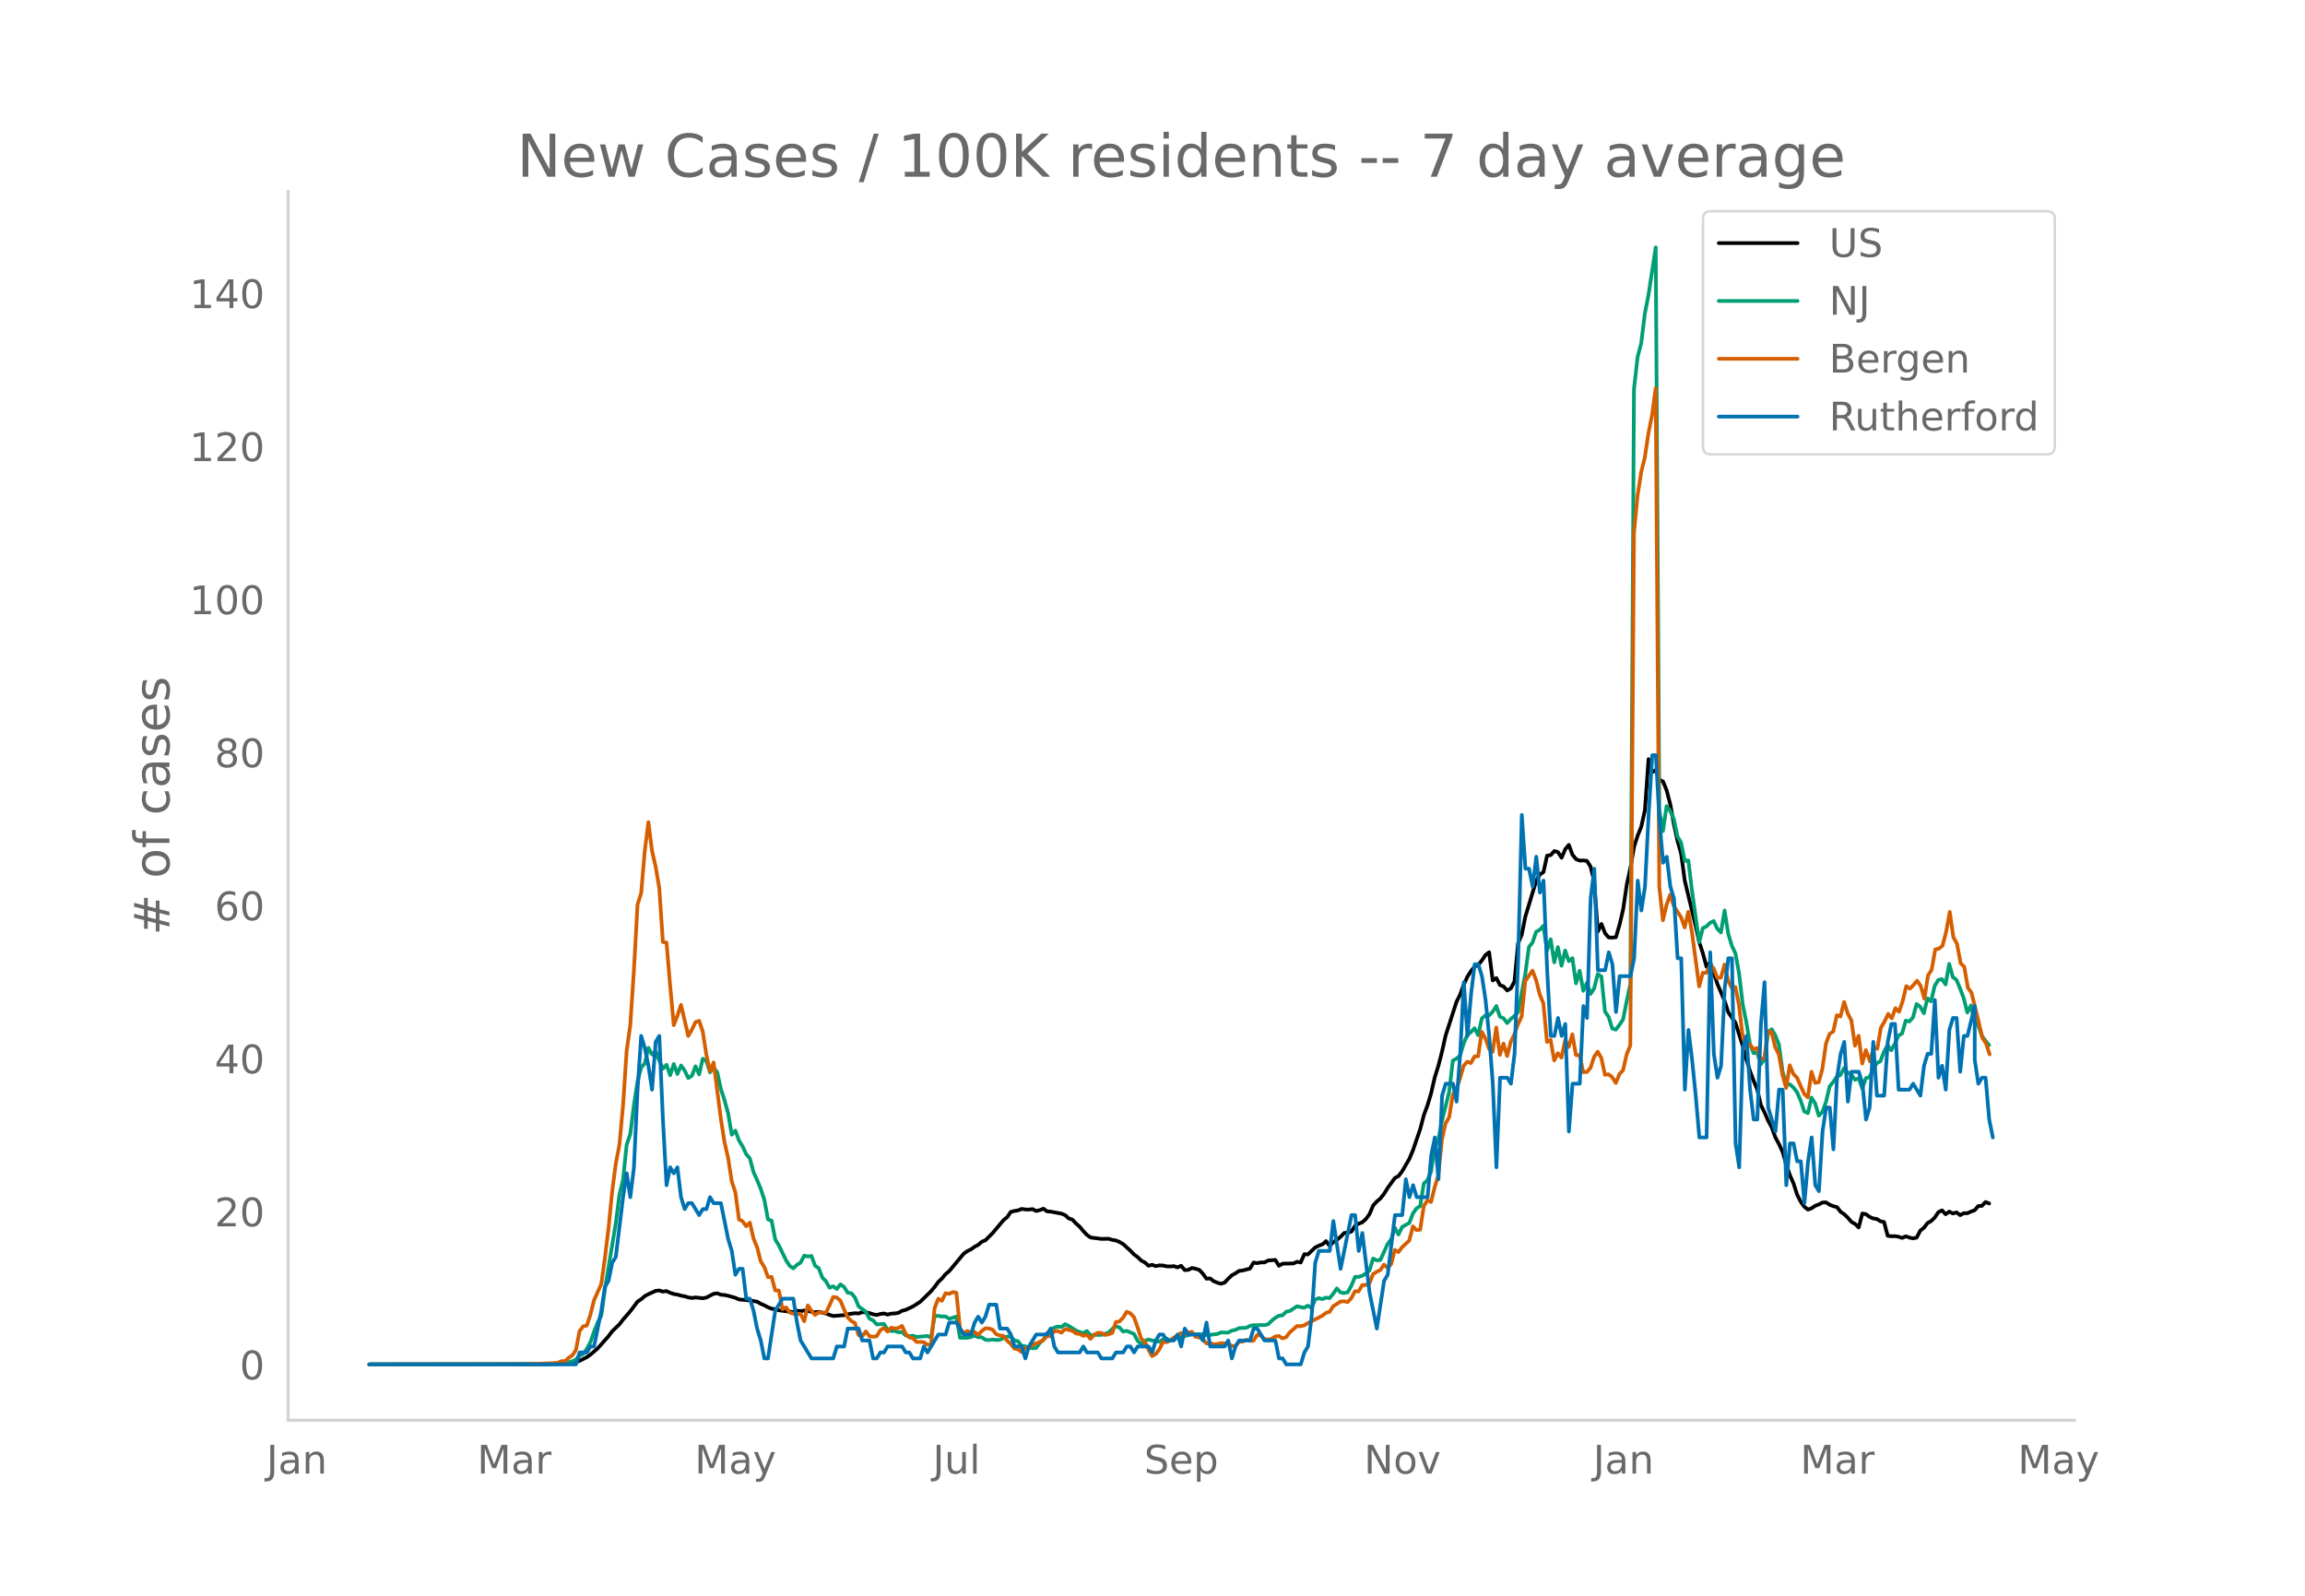 <svg height="864" viewBox="0 0 936 648" width="1248" xmlns="http://www.w3.org/2000/svg" xmlns:xlink="http://www.w3.org/1999/xlink"><defs><style>*{stroke-linecap:butt;stroke-linejoin:round}</style></defs><g id="figure_1"><path d="M0 648h936V0H0z" style="fill:#fff" id="patch_1"/><g id="axes_1"><path d="M117 576.72h725.4V77.76H117z" style="fill:none" id="patch_2"/><path clip-path="url(#pf5bbd241ba)" d="m149.973 554.04 70.656-.087 7.36-.247 4.416-.327 1.472-.297 1.472-.493 2.944-1.474 1.472-1.061 2.944-2.51 4.416-4.985 1.472-1.968 2.944-2.841 1.471-1.904 2.944-3.383 2.944-3.925 1.472-.96 1.472-1.277 1.472-.789 2.944-1.335 1.472-.156 1.472.457 1.472-.207 1.472.696 1.472.493 1.472.242 1.472.417 1.472.266 1.472.45 1.472.244 1.472-.22 2.944.322 1.472-.293 2.944-1.52 1.472-.19 1.472.568 1.472.117 1.472.308 2.944.837 1.472.667 2.944.248 1.472.127 2.944.531 1.472.855 1.472.623 1.472.788 1.472.587 1.472.19 1.472.455 5.888.736 1.472-.57 1.472.18 1.472-.26 1.472.166 1.472.33 1.472.187 1.472-.137 2.944.65 1.472.585 1.472.436 4.416-.336 1.472-.378 2.944-.424 1.472.12 1.472-.562 1.472.12 1.472.272 1.472.5 1.472.268 1.472-.388 1.472-.214 1.472.435 1.472-.381 1.472-.07 1.472-.258 1.472-.822 1.472-.38 2.944-1.38 2.944-1.884 4.416-4.31 1.472-1.773 1.472-1.987 1.472-1.39 1.472-1.775 1.472-1.221 5.888-7.077 1.472-1.043 1.472-.71 1.472-1.059 1.472-.77 1.472-1.282 1.472-.586 2.944-2.946 4.416-5.249 1.472-1.202 1.472-2.136 1.472-.365 1.472-.234 1.472-.605 1.472.228 1.472.043 1.472-.188 1.472.768 1.472-.352 1.472-.585 1.472 1.09 1.472.095 4.416.836 1.472.6 1.472 1.345 1.472.463 1.472 1.582 1.472 1.294 1.472 1.766 1.472 1.547 1.472 1.072 4.416.57 2.944-.049 1.472.467 1.472.227 1.472.608 1.472.858 2.944 2.675 1.472 1.523 1.472 1.087 1.472 1.413 1.472.773 1.472 1.326 1.472-.39 1.472.548 1.472-.312 1.472.057 1.472.333 1.472.056 1.472-.148 1.472.53 1.472-.658 1.472 1.741 1.472-.106 1.472-.75 1.472.32 1.472.464 1.472 1.53 1.472 2.044 1.472-.12 1.472 1.127 1.472.613 1.472.426 1.472-.452 1.472-1.585 1.472-1.39 1.472-.803 1.472-.98 1.472-.179 2.944-.773 1.472-2.443 1.472.247 1.472-.31 1.472.015 1.472-.77 2.944-.247 1.472 2.38 1.472-.854 4.416-.097 1.472-.688 1.472.303 1.472-3.389 1.472.113 2.944-2.83 1.472-.727 1.472-.524 1.472-1.314 1.472 1.947 1.472-1.56 1.472-.925 1.472-1.213 1.472-1.555 1.472-.15 1.472-.42 1.472-2.356 1.472-.839 1.472-.593 1.472-1.322 1.472-2.006 1.472-3.492 1.472-1.6 1.472-1.244 1.472-1.865 1.472-2.387 2.944-4.07 1.472-.762 1.472-1.959 2.944-5.06 1.472-3.542 2.944-8.606 1.472-5.643 1.472-3.952 1.472-4.926 1.472-6.402 1.472-4.708 1.472-5.721 1.472-6.583 4.416-13.66 1.472-2.96 1.472-3.976 1.472-3.229 1.472-2.35 1.472-1.747 1.472-.764 1.472-1.782 1.472-2.2 1.472-1.134 1.472 11.445 1.472-.948 1.472 2.813 1.472.604 1.472 1.609 1.472-.86 1.472-2.778 1.472-15.535 1.472-3.45 1.472-7.374 4.416-14.58 1.472-2.506 1.472-1.009 1.472-6.651 1.472-.238 1.472-1.639 1.472.429 1.472 2.287 1.472-3.423 1.472-1.786 1.472 3.969 1.472 1.827 1.472.579 1.472-.066 1.472.177 1.472 2.333 1.472 6.07 1.472 20.321 1.472-3.102 1.472 3.767 1.472 1.697 1.472.077 1.472-.167 1.472-5.07 1.472-6.26 1.472-10.08 1.472-6.745 1.472-8.507 1.472-4.59 1.472-3.648 1.472-6.663 1.472-20.748 1.472 5.314 1.472-.858 1.472 3.914 1.472.719 1.472 3.605 1.472 5.639 1.472 8.08 1.472 6.823 1.472 5.242 1.472 10.875 4.416 18.318 1.472 6.65 1.472 4.56 1.472 5.417 1.472-1.773 2.944 8.764 2.944 6.894 1.472 4.604 2.944 4.31 2.943 9.373 1.472 5.331 1.472 4.883 1.472 3.906 1.472 3.541 1.472 6.363 1.472 2.9 1.472 3.399 1.472 2.728 1.472 4.06 1.472 2.735 1.472 3.175 1.472 5.064 1.472 4.34 1.472 3.345 1.472 4.57 1.472 2.91 1.472 2.035 1.472 1.17 1.472-.554 1.472-1 1.472-.535 1.472-.802 1.472-.033 1.472.953 1.472.578 1.472.377 1.472 1.894 1.472 1.003 1.472 1.412 1.472 1.695 1.472.824 1.472 1.432 1.472-5.659 1.472.26 1.472 1.112 1.472.631 1.472.211 1.472.93 1.472.312 1.472 5.596 1.472.192 1.472-.06 1.472.248 1.472.485 1.472-.664 1.472.513 1.472.336 1.472-.319 1.472-2.826 1.472-1.167 1.472-1.915 1.472-.81 1.472-1.443 1.472-2.182 1.472-.712 1.472 1.565 1.472-1.065 1.472.758 1.472-.434 1.472 1.111 1.472-.788 1.472.004 1.472-.667 1.472-.535 1.472-1.706 1.472-.07 1.472-1.565 1.472.585h0" style="fill:none;stroke:#000;stroke-linecap:round;stroke-width:1.5" id="line2d_1"/><path clip-path="url(#pf5bbd241ba)" d="m149.973 554.04 73.6-.11 2.944-.12 2.944-.23 2.944-.804 1.472-.755 1.472-1.51 1.472-.699 1.472-2.074 1.472-2.773 1.472-4.258 1.472-3.694 1.472-2.838 1.472-10.825 4.416-26.642 1.472-11.594 1.471-6.142 1.472-14.153 1.472-4.303 1.472-11.774 1.472-9.645 1.472-5.592 1.472-1.674 1.472-6.327 1.472 2.688 1.472-1.274 1.472 3.718 1.472 3.329 1.472-1.59 1.472 4.253 1.472-4.567 1.472 4.072 1.472-3.483 1.472 2.054 1.472 3.049 1.472-.91 1.472-3.853 1.472 3.293 1.472-6.356 1.472.814 1.472 4.713 1.472-1.87 1.472 1.83 1.472 6.771 1.472 4.563 1.472 5.348 1.472 8.675 1.472-1.654 1.472 3.998 1.472 2.439 1.472 3.123 1.472 1.72 1.472 5.552 1.472 3.213 1.472 3.593 1.472 4.478 1.472 7.896 1.472.56 1.472 7.626 1.472 2.399 2.944 6.092 1.472 2.234 1.472 1.01 1.472-1.46 1.472-.88 1.472-2.843 1.472.355 1.472-.23 1.472 3.993 1.472.974 1.472 3.833 1.472 1.51 1.472 2.608 1.472-.57 1.472 1.09 1.472-1.894 1.472 1.065 1.472 2.323 1.472.225 1.472 1.704 1.472 3.624 2.944 2.149 1.472 2.828 1.472.7 1.472 1.64 2.944-.176 1.472 2.289 1.472.58 1.472-.025 1.472.554 1.472-.12 1.472 1.365 1.472.33 1.472-.205 1.472.515 4.416-.395 1.472.594 1.472-8.765 1.472.005 1.472.245 1.472-.005 1.472.914 1.472-.38 1.472-.514 1.472 8.635h2.944l1.472-.3 1.472-.594 1.472.64 1.472.044 1.472.995 1.472.14 1.472-.2 1.472.15 1.472-.075 2.944-1.32 1.472.04 1.472 1.54 1.472.34 1.472 1.849 1.472.22 1.472.5 1.472.274 1.472-.095 1.472-2.039 1.472-1.25 1.472-2.678 1.472-1.344 1.472-.95 1.472-.454 1.472.19 1.472-1.16 1.472.72 2.944 1.844 1.472.635 1.472.454 1.472-.85 1.472 1.65 1.472.005 1.472-.115 1.472.03 1.472-.44 1.472-.57 1.472-1.409 1.472-1.05 1.472.45 1.472 1.655 1.472-.27 2.944 1.214 1.472 2.779 1.472 1.4 1.472-1.255 1.472-.675 1.472.435 1.472.145 1.472.415 1.472-1.035 1.472-.34 1.472.9 2.944-1.335 1.472-.14 4.416-1.169 1.472.12 1.472-.1 1.472.085 1.472.265 1.472-.105 2.944-.355 1.472-.62 2.944.06 1.472-.794 1.472-.305 1.472-.725 2.944-.125 1.472-.78 1.472-.29 1.472.05 1.472-.09 1.472.026 1.472-.305 1.472-1.444 1.472-1.225 1.472-.834 1.472-.15 1.472-1.5 1.472-.25 2.944-1.943 1.472.36 1.472.24 1.472-.865 1.472.994 1.472-3.418 1.472-.625 1.472.415 1.472-.625 1.472.21 1.472-1.794 1.472-2.149 1.472 1.634 1.472.275 1.472-.35 1.472-2.618 1.472-3.613h1.472l1.472-.455 1.472-.955 1.472-1.174 1.472-4.873 1.472.73 1.472-.12 2.944-6.492 1.472-1.939 1.472-4.652 1.472 2.728 1.472-3.068 2.944-1.645 1.472-3.863 1.472-2.059 1.472-.924 1.472-9.19 1.472-1.35 1.472-3.448 1.472-9.76 1.472-3.109 1.472-7.646 2.944-11.93 1.472-12.618 1.472-.804 1.472-1.245 1.472-4.942 1.472-3.449 1.472-1.144 1.472-1.58 1.472 2.85 1.472-6.807 1.472-1.245 1.472-.025 1.472-1.454 1.472-2.344 1.472 4.333 1.472.645 1.472 1.954 1.472-1.654 1.472-1.22 1.472-1.599 2.944-15.442 1.472-10.95 1.472-1.864 1.472-4.348 1.472-.8 1.472-1.634 1.472 10.06 1.472-4.577 1.472 9.375 1.472-6.172 1.472 7.546 1.472-6.187 1.472 4.323 1.472-1.23 1.472 10.24 1.472-5.102 1.472 8.131 1.472-3.183 1.472 4.458 1.472-2.244 1.472-5.817 1.472.96 1.472 14.267 1.472 2.134 1.472 4.728 1.472.454 1.472-1.959 1.472-2.204 1.472-7.556 1.472-6.746 1.472-241.62 1.472-13.03 1.472-5.666 1.472-11.91 1.472-7.596 2.944-19.37 1.472 228.662 1.472 8.385 1.472-10.125 1.472 1.934 1.472 3.279 1.472 7.056 1.472 2.55 1.472 7.415 1.472-.204 1.472 12.188 2.944 21.035 1.472-5.742 1.472-.68 1.472-1.45 1.472-.744 1.472 3.144 1.472 1.509 1.472-8.926 1.472 9.366 1.472 4.917 1.472 3.139 1.471 8.126 1.472 12.489 1.472 7.28 1.472 8.787 1.472 3.818 1.472-.22 1.472 4.767 1.472-2.134 1.472-10.29 1.472-1.833 1.472 2.478 1.472 3.763 1.472 10.815 1.472 5.577 1.472-.28 1.472 1.305 1.472 1.899 1.472 3.428 1.472 4.393 1.472.685 1.472-6.292 1.472 2.374 1.472 4.952 1.472-1.494 1.472-4.113 1.472-6.282 1.472-1.794 1.472-2.189 1.472-.655 1.472-2.863 1.472 1.909 1.472.854 1.472 2.064 1.472-.65 1.472 4.174 1.472-4.183 1.472-.42 1.472-3.104 1.472-2.588 1.472-.725 1.472-3.948 1.472-2.574 1.472 2.044 1.472-2.683 1.472-3.289 1.472-.88 1.472-5.207 1.472.36 1.472-1.644 1.472-5.427 1.472 1.079 1.472 2.639 1.472-6.032 1.472 1.214 1.472-6.332 1.472-2.349 1.472-.35 1.472 2.14 1.472-8.316 1.472 5.347 1.472 1.104 1.472 3.519 1.472 3.948 1.472 5.802 1.472-2.864 1.472 6.377 1.472 1.68 1.472 4.227 1.472 2.07 1.472 1.773h0" style="fill:none;stroke:#009e73;stroke-linecap:round;stroke-width:1.5" id="line2d_2"/><path clip-path="url(#pf5bbd241ba)" d="m149.973 554.04 64.768-.095 10.304-.429 1.472-.143 1.472-.666h1.472l1.472-1.334 1.472-1 1.472-2.142 1.472-7.714 1.472-1.952 1.472-.286 1.472-4.476 1.472-5.857 2.944-6.57 1.472-10.62 1.472-12.094 1.472-14.904 1.472-11.237 1.472-7.666 1.471-15.952 1.472-22.237 1.472-10.38 1.472-22.284 1.472-26.713 1.472-4.571 1.472-17.237 1.472-11.619 1.472 11.619 1.472 6.476 1.472 8.666 1.472 21.903 1.472.238 1.472 17.475 1.472 16.047 1.472-3.857 1.472-4.38 2.944 12.618 1.472-2.571 1.472-3.048 1.472-.524 1.472 4.381 1.472 9.428 1.472 6.666 1.472-3.57 2.944 22.95 1.472 9.428 1.472 6.428 1.472 9.476 1.472 4.476 1.472 11 1.472.761 1.472 2 1.472-1.476 1.472 6.428 1.472 3.571 1.472 5.714 1.472 2.333 1.472 4.095 1.472-.095 1.472 5.476 1.472.048 1.472 7.57 1.472-.714 1.472 2.096 1.472.476 2.944.047 1.472 3 1.472-6.428 1.472 2.143 1.472 1.714 1.472-1 2.944.095 1.472-3.047 1.472-3.333 1.472.238 1.472 1.285 1.472 3.572 1.472 3.19 1.472 1.476 1.472.81 1.472 4.904 1.472.476 1.472-1.952 1.472 1.952 1.472.19 1.472-.19 1.472-2.428 1.472-.953 1.472 1.476 1.472-1.57 1.472.332 1.472-.19 1.472-.857 1.472 3.19 1.472 1.476 1.472.286 1.472 1.571 1.472-.047 1.472.143 1.472 1 1.472-.048 1.472-14.856 1.472-3.762 1.472.857 1.472-3.095 1.472.286 1.472-.762 1.472.285 1.472 14.571 1.472 1.857 1.472-.905 1.472.762 1.472-.428 1.472 1.285 1.472-1.619 1.472-1.095 1.472.095 1.472.477 1.472 1.857 1.472.476 1.472.238 1.472 1.905 1.472 1.285 1.472 1.905 1.472.333 1.472 1.095 1.472-1.619 1.472-.095 1.472-1.238 2.944-1.143 1.472-.81 1.472-1.57h1.472l1.472-2.048h1.472l1.472.619 1.472-1.476 2.944.714 1.472 1.095 1.472.19 1.472.763 1.472-.429 1.472 1.667 1.472-1.667 1.472-.762h1.472l1.472.857 1.472-.285 1.472-.524 1.472-4.428 1.472-.239 1.472-1.523 1.472-2.429 1.472.62 1.472 1.523 1.472 4.143 1.472 4.618 1.472 1.334 1.472 3.095 1.472 2.666 1.472-.81 1.472-1.856 1.472-3.048 1.472.048 1.472-.571 1.472-1.286 1.472-.81 1.472-1.047 1.472.619 1.472-.714 1.472-.381 1.472 2.047 1.472.19 1.472.715 1.472 1.762 1.472-.143 1.472.524 1.472-.143 1.472-.334 1.472.096 1.472-.048 1.472 1.143 1.472-.095 1.472-1.667 1.472-.048 1.472-.761 1.472.38h1.472l1.472-2.38 1.472.285 1.472 1.381 1.472.238 1.472-.285 1.472-.953 1.472-.19 1.472.952 1.472-.476 1.472-1.952 2.944-2.572 1.472.048 1.472-.333 1.472-.905 4.416-2.238 1.472-.81 1.472-1.142 1.472-.381 1.472-2.333 1.472-.857 1.472-1 1.472-.096 1.472.286 1.472-1.571 1.472-2.81 1.472.096 1.472-2.572 1.472-.095 1.472-.619 1.472-3.762 1.472-.952 1.472-.666 1.472-2.238 1.472 1.285 1.472-1.476 1.472-5.761 1.472.857 1.472-1.953 2.944-2.761 1.472-5.714 1.472 1.523 1.472-.19 1.472-9.571 1.472-2.38 1.472.713 1.472-6 1.472-4.856 1.472-14.428 1.472-6.618 1.472-2.524 1.472-9.142 1.472-2.381 1.472-4.286 1.472-5.095 1.472-1.619 1.472.524 1.472-2.666 1.472-.096 1.472-9.904 1.472 2.62 1.472 4.237 1.472 1.238 1.472-9.857 1.472 11.095 1.472-4.571 1.472 5.047 1.472-5.714 1.472-3.142 1.472-4 1.472-3.19 1.472-14.38 2.944-4.238 1.472 3.856 1.472 5.81 1.472 3.619 1.472 15.665 1.472-.81 1.472 8.334 1.472-2.953 1.472 1.81 1.472-7.047 1.472 2.714 1.472-5.143 1.472 8.428h1.472l1.472 6.905h1.472l1.472-1.715 1.472-4.428 1.472-2.143 1.472 2.572 1.472 6.809 1.472-.19 1.472 1.19 1.472 2.333 1.472-3.619 1.472-1.571 1.472-6.476 1.472-3.571 1.472-207.988 1.472-15.285 1.472-9.523 1.472-5.952 1.472-9.857 1.472-7.333 1.472-10.951 1.472 202.56 1.472 13.475 1.472-6.238 1.472-4.143 1.472 4.571 2.944 4.572 1.472 4.19 1.472-6.38 1.472 8.19 2.944 22.093 1.472-5.476 1.472-.047 1.472-3.095 1.472 1.238 1.472 3.952 1.472-.143 1.472-5.285 1.472 6.523 1.472 3.047 1.472-.476 1.471 7.38 1.472 12.762 1.472 4.952 1.472-1.762 1.472 2 1.472-.524 1.472 4.667 1.472-.667 1.472-10.952 1.472.62 1.472 5.999 1.472 3 1.472 8.237 1.472 5.286 1.472-9.19 1.472 3.571 1.472 1.429 2.944 6.666 1.472 1.333 1.472-10.333 1.472 4.476 1.472-.238 1.472-5.428 1.472-10.285 1.472-3.952 1.472-.953 1.472-6.618 1.472.524 1.472-5.905 1.472 4.667 1.472 2.809 1.472 10.285 1.472-4 1.472 11.285 1.472-5.476L759.38 431l1.472-5.762 1.472.619 1.472-8.57 1.472-2.477 1.472-3.095 1.472 1.81 1.472-4.143 1.472 1.476 1.472-4.333 1.472-6.095 1.472 1.047 1.472-1.523 1.472-1.714 1.472 2.19 1.472 5.142 1.472-9.523 1.472-2.238 1.472-8.285 1.472-.333 1.472-1.143 1.472-5.666 1.472-8.095 1.472 10.285 1.472 2.666 1.472 7.952 1.472 1.381 1.472 8.524 1.472 2.047 2.944 11.904 1.472 6.428 1.472 2.19 1.472 4.477h0" style="fill:none;stroke:#d55e00;stroke-linecap:round;stroke-width:1.5" id="line2d_3"/><path clip-path="url(#pf5bbd241ba)" d="M149.973 554.04h83.904l1.472-4.85h2.944l1.472-2.426h1.472l2.944-14.55 1.472-9.701 1.472-2.425 1.472-7.276 1.472-2.425 2.944-24.252 1.471-9.7 1.472 9.7 1.472-12.126 1.472-31.527 1.472-21.827 1.472 4.85 1.472 7.276 1.472 9.7 1.472-19.4 1.472-2.426 1.472 33.953 1.472 26.677 1.472-7.276 1.472 2.425 1.472-2.425 1.472 12.126 1.472 4.85 1.472-2.425h1.472l2.944 4.85 1.472-2.425h1.472l1.472-4.85 1.472 2.425h2.944l2.944 14.551 1.472 4.85 1.472 9.701 1.472-2.425h1.472l1.472 12.126h1.472l1.472 4.85 1.472 7.276 1.472 4.85 1.472 7.276h1.472l2.944-19.402 2.944-4.85h4.416l1.472 9.7 1.472 7.276 4.416 7.276h8.832l1.472-4.85h2.944l1.472-7.276h4.416l1.472 4.85h2.944l1.472 7.276h1.472l1.472-2.425h1.472l1.472-2.426h5.888l1.472 2.426h1.472l1.472 2.425h2.944l1.472-4.85 1.472 2.425 4.416-7.276h2.944l1.472-4.85h2.944l2.944 4.85h2.944l1.472-4.85 1.472-2.425 1.472 2.425 1.472-2.425 1.472-4.85h2.944l1.472 9.7h2.944l1.472 2.425 1.472 4.85h2.944l1.472 4.85 1.472-4.85 2.944-4.85h4.416l1.472-2.425 1.472 7.275 1.472 2.426h8.832l1.472-2.426 1.472 2.426h4.416l1.472 2.425h4.416l1.472-2.425h2.944l1.472-2.426h1.472l1.472 2.426 1.472-2.426h4.416l1.472 2.426 1.472-4.85 1.472-2.426h1.472l1.472 2.425h2.944l1.472-2.425 1.472 4.85 1.472-7.275 1.472 2.425h4.416l1.472 2.425 1.472-7.275 1.472 9.7h5.888l1.472-2.425 1.472 7.276 1.472-4.85 1.472-2.426h4.416l1.472-4.85h1.472l2.944 4.85h4.416l1.472 7.276h1.472l1.472 2.425h5.888l1.472-4.85 1.472-2.426 1.472-12.125 1.472-21.827 1.472-4.85h4.416l1.472-12.126 2.944 19.401 4.416-21.826h1.472l1.472 14.55 1.472-7.275 2.944 24.252 2.944 14.55 2.944-19.4 1.472-2.426 2.944-24.251h2.944l1.472-14.551 1.472 7.275 1.472-4.85 1.472 4.85h4.416l1.472-16.976 1.472-7.276 1.472 16.977 1.472-33.953 1.472-4.85h2.944l1.472 7.275 1.472-19.401 1.472-29.102 1.472 21.826 1.472-16.976 1.472-12.126h1.472l1.472 4.85 1.472 9.701 1.472 14.551 1.472 19.402 1.472 33.952 1.472-36.377h2.944l1.472 2.425 1.472-12.126 1.472-38.803 1.472-58.204 1.472 21.826h1.472l1.472 7.276 1.472-12.126 1.472 14.551 1.472-4.85 1.472 36.377 1.472 26.677h1.472l1.472-7.275 1.472 7.275 1.472-4.85 1.472 43.653 1.472-19.401h2.944l1.472-31.528 1.472 4.85 1.472-48.503 1.472-12.126 1.472 41.228h2.944l1.472-7.275 1.472 4.85 1.472 19.402 1.472-14.551h4.416l1.472-7.276 1.472-31.527 1.472 12.126 1.472-9.701 1.472-29.102 1.472-24.252h1.472l1.472 26.677 1.472 16.976 1.472-2.425 1.472 12.126 1.472 4.85 1.472 24.252h1.472l1.472 53.354 1.472-24.252 1.472 12.126 1.472 14.551 1.472 16.976h2.944l1.472-75.18 1.472 41.228 1.472 9.7 1.472-4.85 1.472-31.527 1.472-12.126h1.472l1.472 75.18 1.471 9.701 1.472-48.503 1.472-4.85 1.472 21.826 1.472 12.126h1.472l1.472-38.803 1.472-16.976 1.472 50.928 2.944 9.701 1.472-16.976h1.472l1.472 38.803 1.472-16.976h1.472l1.472 7.275h1.472l1.472 16.976 1.472-16.976 1.472-9.7 1.472 19.4 1.472 2.426 1.472-24.252 1.472-9.7h1.472l1.472 16.976 1.472-29.102 1.472-9.701 1.472-4.85 1.472 24.251 1.472-12.126h2.944l1.472 4.85 1.472 14.552 1.472-4.85 1.472-26.677 1.472 21.826h2.944l1.472-21.826 1.472-7.276h1.472l1.472 26.677h4.416l1.472-2.425 2.944 4.85 1.472-12.126 1.472-4.85h1.472l1.472-21.827 1.472 31.528 1.472-4.85 1.472 9.7 1.472-24.252 1.472-4.85h1.472l1.472 21.826 1.472-14.55h1.472l2.944-12.127v21.827l1.472 9.7 1.472-2.424h1.472l1.472 16.976 1.472 7.275h0" style="fill:none;stroke:#0072b2;stroke-linecap:round;stroke-width:1.5" id="line2d_4"/><path d="M117 576.72V77.76" style="fill:none;stroke:#d3d3d3;stroke-linecap:square;stroke-linejoin:miter;stroke-width:1.25" id="patch_3"/><path d="M117 576.72h725.4" style="fill:none;stroke:#d3d3d3;stroke-linecap:square;stroke-linejoin:miter;stroke-width:1.25" id="patch_4"/><g id="matplotlib.axis_1"><g id="xtick_1"><g style="fill:#696969" transform="matrix(.16 0 0 -.16 108.2 598.378)" id="text_1"><defs><path d="M9.813 72.906h9.859V5.078q0-13.187-5-19.14-5-5.954-16.094-5.954h-3.75v8.297h3.078q6.531 0 9.219 3.672Q9.813-4.39 9.813 5.078z" id="DejaVuSans-74"/><path d="M34.281 27.484q-10.89 0-15.093-2.484-4.204-2.484-4.204-8.5 0-4.781 3.157-7.594 3.156-2.797 8.562-2.797 7.485 0 12 5.297 4.516 5.297 4.516 14.078v2zm17.922 3.72V0H43.22v8.297Q40.14 3.328 35.547.953q-4.594-2.375-11.234-2.375-8.391 0-13.36 4.719Q6 8.016 6 15.922q0 9.219 6.172 13.906 6.187 4.688 18.437 4.688h12.61v.89q0 6.203-4.078 9.594-4.078 3.39-11.453 3.39-4.688 0-9.141-1.124-4.438-1.125-8.531-3.375v8.312q4.921 1.906 9.562 2.844 4.64.953 9.031.953 11.875 0 17.735-6.156 5.86-6.14 5.86-18.64z" id="DejaVuSans-97"/><path d="M54.89 33.016V0h-8.984v32.719q0 7.765-3.031 11.61-3.031 3.858-9.078 3.858-7.281 0-11.484-4.64-4.204-4.625-4.204-12.64V0H9.08v54.688h9.03v-8.5q3.235 4.937 7.594 7.374Q30.078 56 35.797 56q9.422 0 14.25-5.828 4.844-5.828 4.844-17.156z" id="DejaVuSans-110"/></defs><use xlink:href="#DejaVuSans-74"/><use x="29.492" xlink:href="#DejaVuSans-97"/><use x="90.771" xlink:href="#DejaVuSans-110"/></g></g><g id="xtick_2"><g style="fill:#696969" transform="matrix(.16 0 0 -.16 193.759 598.378)" id="text_2"><defs><path d="M9.813 72.906h14.703l18.593-49.61 18.703 49.61h14.704V0H66.89v64.016l-18.797-50h-9.907l-18.796 50V0H9.813z" id="DejaVuSans-77"/><path d="M41.11 46.297q-1.516.875-3.297 1.281Q36.03 48 33.89 48q-7.625 0-11.703-4.953-4.079-4.953-4.079-14.234V0H9.08v54.688h9.03v-8.5q2.844 4.984 7.375 7.39Q30.031 56 36.531 56q.922 0 2.047-.125 1.125-.11 2.484-.36z" id="DejaVuSans-114"/></defs><use xlink:href="#DejaVuSans-77"/><use x="86.279" xlink:href="#DejaVuSans-97"/><use x="147.559" xlink:href="#DejaVuSans-114"/></g></g><g id="xtick_3"><g style="fill:#696969" transform="matrix(.16 0 0 -.16 282.104 598.378)" id="text_3"><defs><path d="M32.172-5.078q-3.797-9.766-7.422-12.735-3.61-2.984-9.656-2.984H7.906v7.516h5.282q3.703 0 5.75 1.765Q21-9.766 23.483-3.219l1.61 4.094-22.11 53.813H12.5l17.094-42.766 17.093 42.766h9.516z" id="DejaVuSans-121"/></defs><use xlink:href="#DejaVuSans-77"/><use x="86.279" xlink:href="#DejaVuSans-97"/><use x="147.559" xlink:href="#DejaVuSans-121"/></g></g><g id="xtick_4"><g style="fill:#696969" transform="matrix(.16 0 0 -.16 378.784 598.378)" id="text_4"><defs><path d="M8.5 21.578v33.11h8.984V21.922q0-7.766 3.016-11.656 3.031-3.875 9.094-3.875 7.265 0 11.484 4.64 4.234 4.64 4.234 12.656v31h8.985V0h-8.984v8.406Q42.047 3.422 37.718 1q-4.313-2.422-10.032-2.422-9.421 0-14.312 5.86Q8.5 10.296 8.5 21.578zM31.11 56z" id="DejaVuSans-117"/><path d="M9.422 75.984h8.984V0H9.422z" id="DejaVuSans-108"/></defs><use xlink:href="#DejaVuSans-74"/><use x="29.492" xlink:href="#DejaVuSans-117"/><use x="92.871" xlink:href="#DejaVuSans-108"/></g></g><g id="xtick_5"><g style="fill:#696969" transform="matrix(.16 0 0 -.16 464.62 598.378)" id="text_5"><defs><path d="M53.516 70.516V60.89q-5.61 2.687-10.594 4-4.984 1.328-9.625 1.328-8.047 0-12.422-3.125t-4.375-8.89q0-4.845 2.906-7.313 2.907-2.453 11.016-3.97l5.953-1.218q11.031-2.11 16.281-7.406 5.25-5.297 5.25-14.172 0-10.61-7.11-16.078-7.093-5.469-20.812-5.469-5.172 0-11.015 1.172Q13.14.922 6.89 3.219v10.156q6-3.36 11.765-5.078 5.766-1.703 11.328-1.703 8.438 0 13.032 3.312 4.593 3.328 4.593 9.485 0 5.359-3.297 8.39-3.296 3.032-10.812 4.547L27.484 33.5q-11.03 2.188-15.968 6.875-4.922 4.688-4.922 13.047 0 9.672 6.812 15.234 6.813 5.563 18.766 5.563 5.14 0 10.453-.938 5.328-.922 10.89-2.765z" id="DejaVuSans-83"/><path d="M56.203 29.594v-4.39H14.891q.593-9.282 5.593-14.142 5-4.859 13.938-4.859 5.172 0 10.031 1.266 4.86 1.265 9.656 3.812v-8.5Q49.266.734 44.187-.344 39.11-1.422 33.892-1.422q-13.094 0-20.735 7.61-7.64 7.625-7.64 20.625 0 13.421 7.25 21.296Q20.016 56 32.328 56q11.031 0 17.453-7.11 6.422-7.093 6.422-19.296zm-8.984 2.64q-.094 7.36-4.125 11.75-4.032 4.407-10.672 4.407-7.516 0-12.031-4.25-4.516-4.25-5.203-11.97z" id="DejaVuSans-101"/><path d="M18.11 8.203v-29H9.077v75.484h9.031v-8.296q2.844 4.875 7.157 7.234Q29.594 56 35.594 56q9.968 0 16.187-7.906 6.235-7.907 6.235-20.797T51.78 6.484q-6.218-7.906-16.187-7.906-6 0-10.328 2.375-4.313 2.375-7.157 7.25zm30.578 19.094q0 9.906-4.079 15.547-4.078 5.64-11.203 5.64-7.14 0-11.218-5.64-4.079-5.64-4.079-15.547 0-9.906 4.078-15.547 4.079-5.64 11.22-5.64 7.124 0 11.202 5.64t4.078 15.547z" id="DejaVuSans-112"/></defs><use xlink:href="#DejaVuSans-83"/><use x="63.477" xlink:href="#DejaVuSans-101"/><use x="125" xlink:href="#DejaVuSans-112"/></g></g><g id="xtick_6"><g style="fill:#696969" transform="matrix(.16 0 0 -.16 553.877 598.378)" id="text_6"><defs><path d="M9.813 72.906h13.28l32.329-60.984v60.984h9.562V0h-13.28L19.39 60.984V0H9.813z" id="DejaVuSans-78"/><path d="M30.61 48.39q-7.22 0-11.422-5.64-4.204-5.64-4.204-15.453 0-9.813 4.172-15.453 4.188-5.64 11.453-5.64 7.188 0 11.375 5.655 4.203 5.672 4.203 15.438 0 9.719-4.203 15.406-4.187 5.688-11.375 5.688zm0 7.61q11.718 0 18.406-7.625 6.703-7.61 6.703-21.078 0-13.422-6.703-21.078-6.688-7.64-18.407-7.64-11.765 0-18.437 7.64-6.656 7.656-6.656 21.078 0 13.469 6.656 21.078Q18.844 56 30.609 56z" id="DejaVuSans-111"/><path d="M2.984 54.688H12.5L29.594 8.797l17.093 45.89h9.516L35.687 0H23.485z" id="DejaVuSans-118"/></defs><use xlink:href="#DejaVuSans-78"/><use x="74.805" xlink:href="#DejaVuSans-111"/><use x="135.986" xlink:href="#DejaVuSans-118"/></g></g><g id="xtick_7"><g style="fill:#696969" transform="matrix(.16 0 0 -.16 646.951 598.378)" id="text_7"><use xlink:href="#DejaVuSans-74"/><use x="29.492" xlink:href="#DejaVuSans-97"/><use x="90.771" xlink:href="#DejaVuSans-110"/></g></g><g id="xtick_8"><g style="fill:#696969" transform="matrix(.16 0 0 -.16 731.038 598.378)" id="text_8"><use xlink:href="#DejaVuSans-77"/><use x="86.279" xlink:href="#DejaVuSans-97"/><use x="147.559" xlink:href="#DejaVuSans-114"/></g></g><g id="xtick_9"><g style="fill:#696969" transform="matrix(.16 0 0 -.16 819.383 598.378)" id="text_9"><use xlink:href="#DejaVuSans-77"/><use x="86.279" xlink:href="#DejaVuSans-97"/><use x="147.559" xlink:href="#DejaVuSans-121"/></g></g></g><g id="matplotlib.axis_2"><g id="ytick_1"><g style="fill:#696969" transform="matrix(.16 0 0 -.16 97.32 560.119)" id="text_10"><defs><path d="M31.781 66.406q-7.61 0-11.453-7.5Q16.5 51.422 16.5 36.375q0-14.984 3.828-22.484 3.844-7.5 11.453-7.5 7.672 0 11.5 7.5 3.844 7.5 3.844 22.484 0 15.047-3.844 22.531-3.828 7.5-11.5 7.5zm0 7.813q12.266 0 18.735-9.703 6.468-9.688 6.468-28.141 0-18.406-6.468-28.11-6.47-9.687-18.735-9.687-12.25 0-18.718 9.688-6.47 9.703-6.47 28.109 0 18.453 6.47 28.14Q19.53 74.22 31.78 74.22z" id="DejaVuSans-48"/></defs><use xlink:href="#DejaVuSans-48"/></g></g><g id="ytick_2"><g style="fill:#696969" transform="matrix(.16 0 0 -.16 87.14 497.976)" id="text_11"><defs><path d="M19.188 8.297h34.421V0H7.33v8.297q5.609 5.812 15.296 15.594 9.703 9.797 12.188 12.64 4.734 5.313 6.609 9 1.89 3.688 1.89 7.25 0 5.813-4.078 9.469-4.078 3.672-10.625 3.672-4.64 0-9.797-1.61-5.14-1.609-11-4.89v9.969Q13.767 71.78 18.938 73q5.188 1.219 9.485 1.219 11.328 0 18.062-5.672 6.735-5.656 6.735-15.125 0-4.5-1.688-8.531-1.672-4.016-6.125-9.485-1.218-1.422-7.765-8.187-6.532-6.766-18.453-18.922z" id="DejaVuSans-50"/></defs><use xlink:href="#DejaVuSans-50"/><use x="63.623" xlink:href="#DejaVuSans-48"/></g></g><g id="ytick_3"><g style="fill:#696969" transform="matrix(.16 0 0 -.16 87.14 435.832)" id="text_12"><defs><path d="M37.797 64.313 12.89 25.39h24.906zm-2.594 8.593H47.61V25.391h10.407v-8.203H47.609V0h-9.812v17.188H4.89v9.515z" id="DejaVuSans-52"/></defs><use xlink:href="#DejaVuSans-52"/><use x="63.623" xlink:href="#DejaVuSans-48"/></g></g><g id="ytick_4"><g style="fill:#696969" transform="matrix(.16 0 0 -.16 87.14 373.69)" id="text_13"><defs><path d="M33.016 40.375q-6.641 0-10.532-4.547-3.875-4.531-3.875-12.437 0-7.86 3.875-12.438 3.891-4.562 10.532-4.562 6.64 0 10.515 4.562 3.875 4.578 3.875 12.438 0 7.906-3.875 12.437-3.875 4.547-10.515 4.547zm19.578 30.922v-8.984q-3.719 1.75-7.5 2.671-3.782.938-7.5.938-9.766 0-14.922-6.594-5.14-6.594-5.875-19.922 2.875 4.25 7.219 6.516 4.359 2.266 9.578 2.266 10.984 0 17.36-6.672 6.374-6.657 6.374-18.125 0-11.235-6.64-18.032-6.641-6.78-17.672-6.78-12.657 0-19.344 9.687-6.688 9.703-6.688 28.109 0 17.281 8.204 27.563 8.203 10.28 22.015 10.28 3.719 0 7.5-.734t7.89-2.187z" id="DejaVuSans-54"/></defs><use xlink:href="#DejaVuSans-54"/><use x="63.623" xlink:href="#DejaVuSans-48"/></g></g><g id="ytick_5"><g style="fill:#696969" transform="matrix(.16 0 0 -.16 87.14 311.546)" id="text_14"><defs><path d="M31.781 34.625q-7.031 0-11.062-3.766-4.016-3.765-4.016-10.343 0-6.594 4.016-10.36Q24.75 6.391 31.78 6.391q7.032 0 11.078 3.78 4.063 3.798 4.063 10.345 0 6.578-4.031 10.343-4.016 3.766-11.11 3.766zm-9.86 4.188q-6.343 1.562-9.89 5.906Q8.5 49.079 8.5 55.329q0 8.733 6.219 13.812 6.234 5.078 17.062 5.078 10.89 0 17.094-5.078 6.203-5.079 6.203-13.813 0-6.25-3.547-10.61-3.531-4.343-9.828-5.906 7.125-1.656 11.094-6.5 3.984-4.828 3.984-11.796 0-10.61-6.468-16.282-6.47-5.656-18.532-5.656-12.047 0-18.531 5.656-6.469 5.672-6.469 16.282 0 6.968 4 11.797 4.016 4.843 11.14 6.5zM18.314 54.39q0-5.657 3.53-8.828 3.548-3.172 9.938-3.172 6.36 0 9.938 3.172 3.593 3.171 3.593 8.828 0 5.672-3.593 8.843-3.578 3.172-9.938 3.172-6.39 0-9.937-3.172-3.532-3.172-3.532-8.843z" id="DejaVuSans-56"/></defs><use xlink:href="#DejaVuSans-56"/><use x="63.623" xlink:href="#DejaVuSans-48"/></g></g><g id="ytick_6"><g style="fill:#696969" transform="matrix(.16 0 0 -.16 76.96 249.403)" id="text_15"><defs><path d="M12.406 8.297h16.11v55.625l-17.532-3.516v8.985l17.438 3.515h9.86V8.296H54.39V0H12.406z" id="DejaVuSans-49"/></defs><use xlink:href="#DejaVuSans-49"/><use x="63.623" xlink:href="#DejaVuSans-48"/><use x="127.246" xlink:href="#DejaVuSans-48"/></g></g><g id="ytick_7"><g style="fill:#696969" transform="matrix(.16 0 0 -.16 76.96 187.26)" id="text_16"><use xlink:href="#DejaVuSans-49"/><use x="63.623" xlink:href="#DejaVuSans-50"/><use x="127.246" xlink:href="#DejaVuSans-48"/></g></g><g id="ytick_8"><g style="fill:#696969" transform="matrix(.16 0 0 -.16 76.96 125.117)" id="text_17"><use xlink:href="#DejaVuSans-49"/><use x="63.623" xlink:href="#DejaVuSans-52"/><use x="127.246" xlink:href="#DejaVuSans-48"/></g></g><g style="fill:#696969" transform="matrix(0 -.2 -.2 0 68.8 379.813)" id="text_18"><defs><path d="M51.125 44H36.922l-4.11-16.313h14.313zm-7.328 27.781-5.078-20.265h14.265L58.11 71.78h7.813L60.89 51.516h15.234V44h-17.14l-4-16.313h15.53V20.22H53.079L48 0h-7.813l5.032 20.219H30.906L25.875 0h-7.86l5.079 20.219H7.719v7.468h17.187L29 44H13.281v7.516h17.625l4.985 20.265z" id="DejaVuSans-35"/><path d="M37.11 75.984V68.5h-8.594q-4.828 0-6.72-1.953-1.874-1.953-1.874-7.031v-4.828h14.797v-6.985H19.922V0H10.89v47.703H2.297v6.984h8.594V58.5q0 9.125 4.25 13.297 4.25 4.187 13.468 4.187z" id="DejaVuSans-102"/><path d="M48.781 52.594v-8.407q-3.812 2.11-7.64 3.157-3.828 1.047-7.735 1.047-8.75 0-13.593-5.547-4.829-5.532-4.829-15.547 0-10.016 4.829-15.563 4.843-5.53 13.593-5.53 3.907 0 7.735 1.046 3.828 1.047 7.64 3.156V2.094Q45.016.344 40.984-.531q-4.015-.89-8.562-.89-12.36 0-19.64 7.765-7.266 7.765-7.266 20.953 0 13.375 7.343 21.031Q20.22 56 33.016 56q4.14 0 8.093-.86 3.953-.843 7.672-2.546z" id="DejaVuSans-99"/><path d="M44.281 53.078v-8.5q-3.797 1.953-7.906 2.922-4.094.984-8.5.984-6.688 0-10.031-2.047-3.344-2.046-3.344-6.156 0-3.125 2.39-4.906 2.391-1.781 9.626-3.39l3.078-.688q9.562-2.047 13.593-5.781 4.032-3.735 4.032-10.422 0-7.625-6.032-12.078-6.03-4.438-16.578-4.438-4.39 0-9.156.86Q10.688.296 5.422 2v9.281q4.984-2.594 9.812-3.89 4.829-1.282 9.579-1.282 6.343 0 9.75 2.172 3.421 2.172 3.421 6.125 0 3.656-2.468 5.61-2.453 1.953-10.813 3.765l-3.125.735q-8.344 1.75-12.062 5.39-3.704 3.64-3.704 9.985 0 7.718 5.47 11.906Q16.75 56 26.811 56q4.97 0 9.36-.734 4.406-.72 8.11-2.188z" id="DejaVuSans-115"/></defs><use xlink:href="#DejaVuSans-35"/><use x="83.789" xlink:href="#DejaVuSans-32"/><use x="115.576" xlink:href="#DejaVuSans-111"/><use x="176.758" xlink:href="#DejaVuSans-102"/><use x="211.963" xlink:href="#DejaVuSans-32"/><use x="243.75" xlink:href="#DejaVuSans-99"/><use x="298.73" xlink:href="#DejaVuSans-97"/><use x="360.01" xlink:href="#DejaVuSans-115"/><use x="412.109" xlink:href="#DejaVuSans-101"/><use x="473.633" xlink:href="#DejaVuSans-115"/></g></g><g style="fill:#696969" transform="matrix(.24 0 0 -.24 209.887 71.76)" id="text_19"><defs><path d="M4.203 54.688h8.985l11.234-42.672 11.172 42.672h10.593l11.235-42.672 11.187 42.672h8.985L63.28 0H52.688L40.922 44.828 29.109 0H18.5z" id="DejaVuSans-119"/><path d="M64.406 67.281v-10.39q-4.984 4.64-10.625 6.922-5.64 2.296-11.984 2.296-12.5 0-19.14-7.64-6.641-7.64-6.641-22.094 0-14.406 6.64-22.047 6.64-7.64 19.14-7.64 6.345 0 11.985 2.296 5.64 2.297 10.625 6.938V5.609Q59.234 2.094 53.437.33q-5.78-1.75-12.218-1.75-16.563 0-26.094 10.124-9.516 10.14-9.516 27.672 0 17.578 9.516 27.703 9.531 10.14 26.094 10.14 6.531 0 12.312-1.734 5.797-1.734 10.875-5.203z" id="DejaVuSans-67"/><path d="M25.39 72.906h8.297L8.297-9.28H0z" id="DejaVuSans-47"/><path d="M9.813 72.906h9.859V42.094L52.39 72.906h12.703L28.906 38.922 67.672 0H54.688L19.672 35.11V0h-9.86z" id="DejaVuSans-75"/><path d="M9.422 54.688h8.984V0H9.422zm0 21.296h8.984v-11.39H9.422z" id="DejaVuSans-105"/><path d="M45.406 46.39v29.594h8.985V0h-8.985v8.203Q42.578 3.328 38.25.953q-4.313-2.375-10.375-2.375-9.906 0-16.14 7.906-6.22 7.922-6.22 20.813 0 12.89 6.22 20.797Q17.968 56 27.874 56q6.063 0 10.375-2.375 4.328-2.36 7.156-7.234zm-30.61-19.093q0-9.906 4.079-15.547 4.078-5.64 11.203-5.64 7.125 0 11.219 5.64 4.11 5.64 4.11 15.547 0 9.906-4.11 15.547-4.094 5.64-11.219 5.64-7.125 0-11.203-5.64-4.078-5.64-4.078-15.547z" id="DejaVuSans-100"/><path d="M18.313 70.219V54.688h18.5v-6.985h-18.5V18.016q0-6.688 1.828-8.594 1.828-1.906 7.453-1.906h9.218V0h-9.218q-10.407 0-14.36 3.875-3.953 3.89-3.953 14.14v29.688H2.687v6.984h6.594V70.22z" id="DejaVuSans-116"/><path d="M4.89 31.39h26.313v-8H4.891z" id="DejaVuSans-45"/><path d="M8.203 72.906h46.875v-4.203L28.61 0H18.312L43.22 64.594H8.203z" id="DejaVuSans-55"/><path d="M45.406 27.984q0 9.766-4.031 15.125-4.016 5.375-11.297 5.375-7.219 0-11.25-5.375-4.031-5.359-4.031-15.125 0-9.718 4.031-15.093t11.25-5.375q7.281 0 11.297 5.375 4.031 5.375 4.031 15.093zm8.985-21.203q0-13.953-6.203-20.765Q42-20.797 29.203-20.797q-4.734 0-8.937.703-4.203.703-8.157 2.172v8.735q3.954-2.141 7.813-3.157 3.86-1.031 7.86-1.031 8.843 0 13.234 4.61 4.39 4.609 4.39 13.937v4.453q-2.781-4.844-7.125-7.234Q33.938 0 27.875 0 17.828 0 11.672 7.656q-6.156 7.672-6.156 20.328 0 12.688 6.156 20.344Q17.828 56 27.875 56q6.063 0 10.406-2.39 4.344-2.391 7.125-7.22v8.297h8.985z" id="DejaVuSans-103"/></defs><use xlink:href="#DejaVuSans-78"/><use x="74.805" xlink:href="#DejaVuSans-101"/><use x="136.328" xlink:href="#DejaVuSans-119"/><use x="218.115" xlink:href="#DejaVuSans-32"/><use x="249.902" xlink:href="#DejaVuSans-67"/><use x="319.727" xlink:href="#DejaVuSans-97"/><use x="381.006" xlink:href="#DejaVuSans-115"/><use x="433.105" xlink:href="#DejaVuSans-101"/><use x="494.629" xlink:href="#DejaVuSans-115"/><use x="546.729" xlink:href="#DejaVuSans-32"/><use x="578.516" xlink:href="#DejaVuSans-47"/><use x="612.207" xlink:href="#DejaVuSans-32"/><use x="643.994" xlink:href="#DejaVuSans-49"/><use x="707.617" xlink:href="#DejaVuSans-48"/><use x="771.24" xlink:href="#DejaVuSans-48"/><use x="834.863" xlink:href="#DejaVuSans-75"/><use x="900.439" xlink:href="#DejaVuSans-32"/><use x="932.227" xlink:href="#DejaVuSans-114"/><use x="971.09" xlink:href="#DejaVuSans-101"/><use x="1032.613" xlink:href="#DejaVuSans-115"/><use x="1084.713" xlink:href="#DejaVuSans-105"/><use x="1112.496" xlink:href="#DejaVuSans-100"/><use x="1175.973" xlink:href="#DejaVuSans-101"/><use x="1237.496" xlink:href="#DejaVuSans-110"/><use x="1300.875" xlink:href="#DejaVuSans-116"/><use x="1340.084" xlink:href="#DejaVuSans-115"/><use x="1392.184" xlink:href="#DejaVuSans-32"/><use x="1423.971" xlink:href="#DejaVuSans-45"/><use x="1460.055" xlink:href="#DejaVuSans-45"/><use x="1496.139" xlink:href="#DejaVuSans-32"/><use x="1527.926" xlink:href="#DejaVuSans-55"/><use x="1591.549" xlink:href="#DejaVuSans-32"/><use x="1623.336" xlink:href="#DejaVuSans-100"/><use x="1686.813" xlink:href="#DejaVuSans-97"/><use x="1748.092" xlink:href="#DejaVuSans-121"/><use x="1807.271" xlink:href="#DejaVuSans-32"/><use x="1839.059" xlink:href="#DejaVuSans-97"/><use x="1900.338" xlink:href="#DejaVuSans-118"/><use x="1959.518" xlink:href="#DejaVuSans-101"/><use x="2021.041" xlink:href="#DejaVuSans-114"/><use x="2062.154" xlink:href="#DejaVuSans-97"/><use x="2123.434" xlink:href="#DejaVuSans-103"/><use x="2186.91" xlink:href="#DejaVuSans-101"/></g><g id="legend_1"><path d="M694.75 184.5H831.2q3.2 0 3.2-3.2V88.96q0-3.2-3.2-3.2H694.75q-3.2 0-3.2 3.2v92.34q0 3.2 3.2 3.2z" style="fill:none;opacity:.8;stroke:#ccc;stroke-linejoin:miter" id="patch_5"/><path d="M697.95 98.718h32" style="fill:none;stroke:#000;stroke-linecap:round;stroke-width:1.5" id="line2d_5"/><g style="fill:#696969" transform="matrix(.16 0 0 -.16 742.75 104.317)" id="text_20"><defs><path d="M8.688 72.906h9.921V28.61q0-11.718 4.235-16.875 4.25-5.14 13.781-5.14 9.469 0 13.719 5.14 4.25 5.157 4.25 16.875v44.297H64.5V27.391q0-14.25-7.063-21.532-7.046-7.28-20.812-7.28-13.828 0-20.89 7.28-7.047 7.282-7.047 21.532z" id="DejaVuSans-85"/></defs><use xlink:href="#DejaVuSans-85"/><use x="73.193" xlink:href="#DejaVuSans-83"/></g><path d="M697.95 122.203h32" style="fill:none;stroke:#009e73;stroke-linecap:round;stroke-width:1.5" id="line2d_7"/><g style="fill:#696969" transform="matrix(.16 0 0 -.16 742.75 127.802)" id="text_21"><use xlink:href="#DejaVuSans-78"/><use x="74.805" xlink:href="#DejaVuSans-74"/></g><path d="M697.95 145.688h32" style="fill:none;stroke:#d55e00;stroke-linecap:round;stroke-width:1.5" id="line2d_9"/><g style="fill:#696969" transform="matrix(.16 0 0 -.16 742.75 151.287)" id="text_22"><defs><path d="M19.672 34.813V8.108H35.5q7.953 0 11.781 3.297 3.844 3.297 3.844 10.078 0 6.844-3.844 10.078-3.828 3.25-11.781 3.25zm0 29.984V42.828h14.61q7.218 0 10.75 2.703 3.546 2.719 3.546 8.282 0 5.515-3.547 8.25-3.531 2.734-10.75 2.734zm-9.86 8.11h25.204q11.28 0 17.375-4.688Q58.5 63.53 58.5 54.89q0-6.703-3.125-10.657-3.125-3.953-9.188-4.922 7.282-1.562 11.313-6.53 4.031-4.954 4.031-12.376 0-9.765-6.64-15.093Q48.25 0 35.984 0H9.812z" id="DejaVuSans-66"/></defs><use xlink:href="#DejaVuSans-66"/><use x="68.604" xlink:href="#DejaVuSans-101"/><use x="130.127" xlink:href="#DejaVuSans-114"/><use x="169.49" xlink:href="#DejaVuSans-103"/><use x="232.967" xlink:href="#DejaVuSans-101"/><use x="294.49" xlink:href="#DejaVuSans-110"/></g><path d="M697.95 169.173h32" style="fill:none;stroke:#0072b2;stroke-linecap:round;stroke-width:1.5" id="line2d_11"/><g style="fill:#696969" transform="matrix(.16 0 0 -.16 742.75 174.773)" id="text_23"><defs><path d="M44.39 34.188q3.172-1.079 6.172-4.594 3-3.516 6.032-9.672L66.609 0H56l-9.313 18.703q-3.624 7.328-7.015 9.719-3.39 2.39-9.25 2.39h-10.75V0h-9.86v72.906h22.266q12.5 0 18.656-5.234 6.157-5.219 6.157-15.766 0-6.89-3.203-11.437-3.204-4.532-9.297-6.282zM19.673 64.797V38.922h12.406q7.125 0 10.766 3.297 3.64 3.297 3.64 9.687 0 6.39-3.64 9.64-3.64 3.25-10.766 3.25z" id="DejaVuSans-82"/><path d="M54.89 33.016V0h-8.984v32.719q0 7.765-3.031 11.61-3.031 3.858-9.078 3.858-7.281 0-11.484-4.64-4.204-4.625-4.204-12.64V0H9.08v75.984h9.03V46.188q3.235 4.937 7.594 7.374Q30.078 56 35.797 56q9.422 0 14.25-5.828 4.844-5.828 4.844-17.156z" id="DejaVuSans-104"/></defs><use xlink:href="#DejaVuSans-82"/><use x="64.982" xlink:href="#DejaVuSans-117"/><use x="128.361" xlink:href="#DejaVuSans-116"/><use x="167.57" xlink:href="#DejaVuSans-104"/><use x="230.949" xlink:href="#DejaVuSans-101"/><use x="292.473" xlink:href="#DejaVuSans-114"/><use x="333.586" xlink:href="#DejaVuSans-102"/><use x="368.791" xlink:href="#DejaVuSans-111"/><use x="429.973" xlink:href="#DejaVuSans-114"/><use x="469.336" xlink:href="#DejaVuSans-100"/></g></g></g></g><defs><clipPath id="pf5bbd241ba"><path d="M117 77.76h725.4v498.96H117z"/></clipPath></defs></svg>